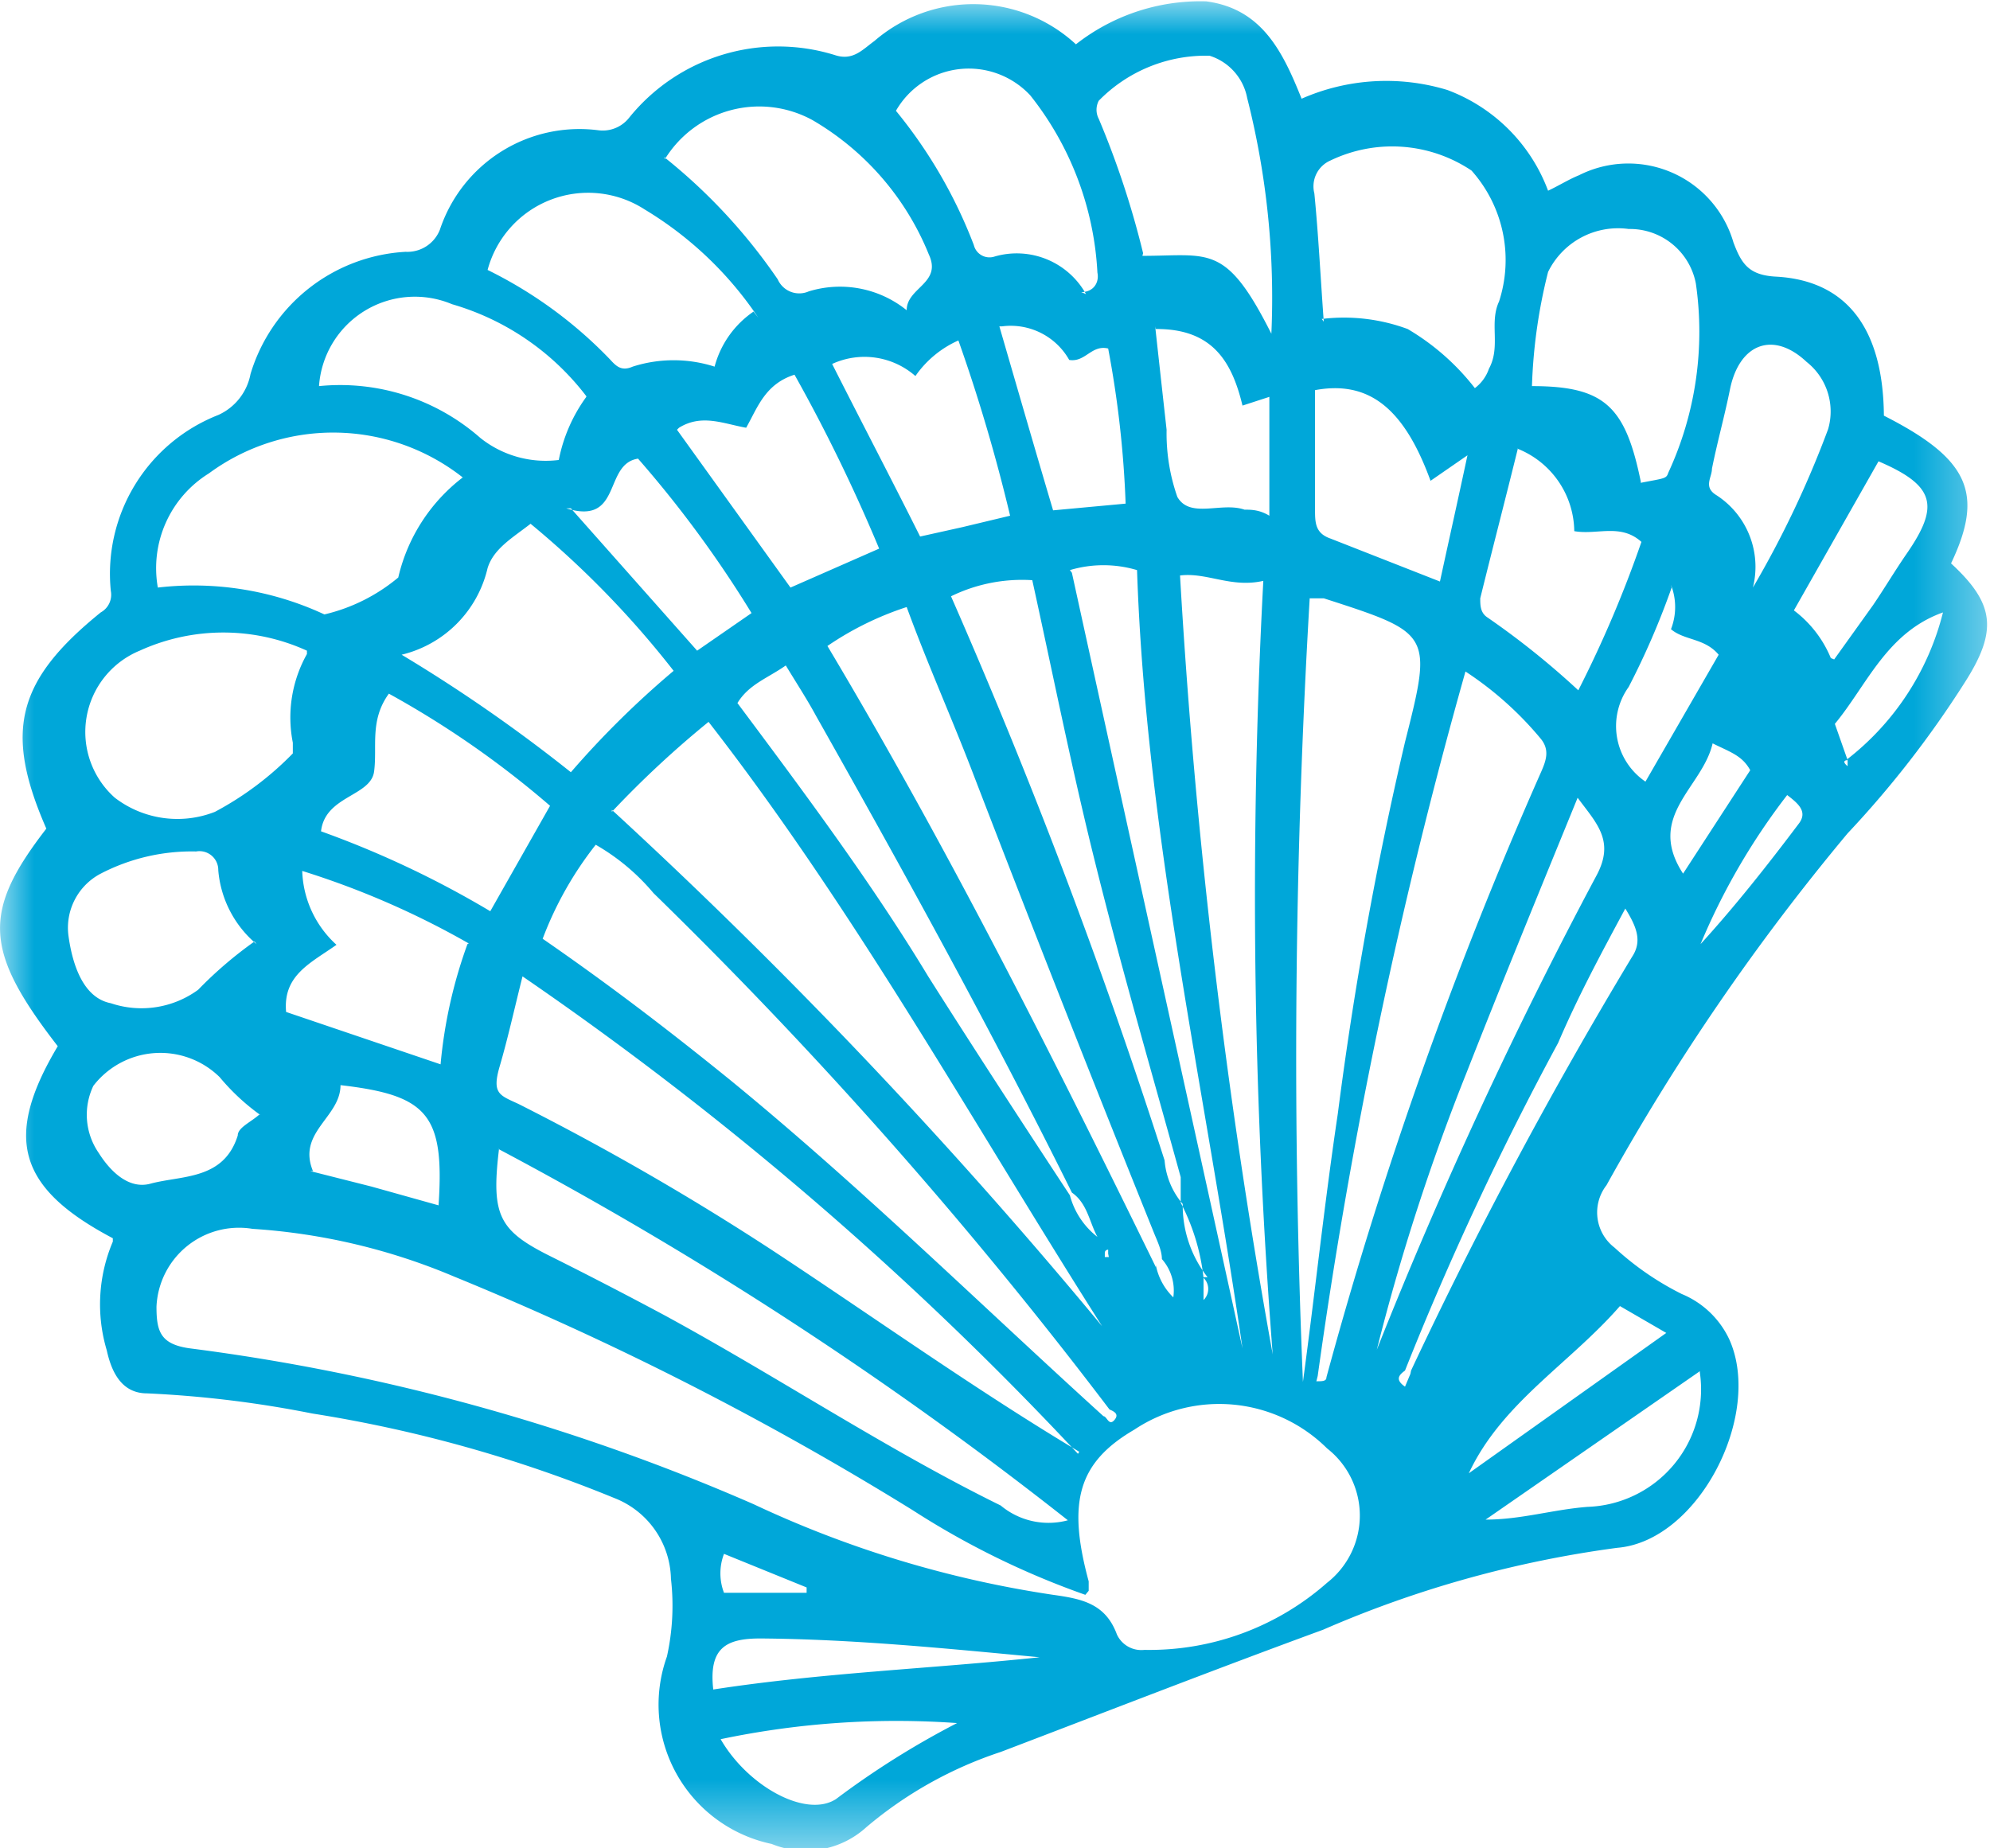 <svg xmlns="http://www.w3.org/2000/svg" xmlns:xlink="http://www.w3.org/1999/xlink" viewBox="0 0 29.63 27.52"><defs><mask id="a" x="0" y="0" width="29.63" height="27.52" maskUnits="userSpaceOnUse"><g transform="translate(-0.5 -0.25)"><polygon points="0.5 0.25 30.13 0.25 30.13 27.77 0.5 27.77 0.5 0.25" fill="#fff" fill-rule="evenodd"/></g></mask></defs><title>icon-shell</title><g mask="url(#a)"><path d="M17,18.92l0-.06s-.05,0-.05.05,0,0,0,.06l.06,0m-5.69,5h1.19l0-.08-1.23-.5a.81.81,0,0,0,0,.58M27.11,12.09a9.83,9.83,0,0,0-1.29,2.22c.52-.57,1-1.18,1.46-1.79.14-.18,0-.3-.17-.43M26,11.32c-.15.66-1,1.08-.44,1.94l1-1.54c-.12-.22-.3-.27-.56-.4M24.62,19.7c-.75.86-1.76,1.44-2.25,2.49l2.94-2.09-.69-.4M25.39,9a11.52,11.52,0,0,1-.64,1.48A1,1,0,0,0,25,11.89L26.09,10c-.21-.25-.51-.21-.71-.38a.91.91,0,0,0,0-.66M11.12,25.41c1.62-.25,3.25-.31,4.86-.48-1.38-.13-2.77-.27-4.16-.28-.51,0-.77.14-.7.76m-6-7.72.91.23,1,.28c.09-1.35-.16-1.64-1.46-1.79,0,.48-.65.7-.41,1.28m6.07,8.46c.41.71,1.28,1.18,1.72.89a12.66,12.66,0,0,1,1.8-1.13,12.73,12.73,0,0,0-3.52.24m14.58-5.48-3.19,2.21c.53,0,1-.15,1.52-.19a1.75,1.75,0,0,0,1.67-2m2-10.62.58-.81c.17-.25.33-.52.51-.78.48-.7.41-1-.43-1.36L27.21,9.34a1.7,1.7,0,0,1,.55.71M9,7.82l1.88,2.12.81-.56A16.87,16.87,0,0,0,10,7.08c-.52.08-.23,1-1.07.74m6.45-2.71c.27.93.53,1.83.8,2.74l1.08-.1A15.39,15.39,0,0,0,17,5.44c-.25-.06-.34.21-.58.17a1,1,0,0,0-1-.5m2.28,0c.06.55.11,1,.17,1.54a2.86,2.86,0,0,0,.16,1c.19.33.66.07,1,.19.1,0,.22,0,.37.09V6.16L19,6.29c-.16-.67-.46-1.15-1.3-1.14M4.37,16.85a3.25,3.25,0,0,1-.6-.56,1.26,1.26,0,0,0-1.88.13,1,1,0,0,0,.08,1c.17.27.44.54.76.46.47-.13,1.1-.05,1.31-.72,0-.12.2-.2.33-.32M21,20.35a69.5,69.5,0,0,1,3.27-7.06c.28-.52,0-.78-.28-1.16-.58,1.42-1.13,2.76-1.66,4.11A32.3,32.3,0,0,0,21,20.35M26.6,9a15,15,0,0,0,1.12-2.36.94.94,0,0,0-.32-1c-.5-.47-1-.27-1.14.4-.08.4-.19.79-.27,1.19,0,.13-.13.27.06.39A1.27,1.27,0,0,1,26.6,9M21.8,7.41c-.39-1.07-.91-1.5-1.72-1.35,0,.58,0,1.18,0,1.77,0,.2,0,.36.23.44l1.63.64c.13-.6.26-1.18.41-1.88l-.55.38m-6.26.52a25.58,25.58,0,0,0-.77-2.61,1.54,1.54,0,0,0-.64.53,1.15,1.15,0,0,0-1.24-.18c.44.87.88,1.71,1.31,2.57l.63-.14.71-.17M7.48,14.3A12.51,12.51,0,0,0,5,13.22a1.55,1.55,0,0,0,.51,1.1c-.38.27-.8.45-.75,1l2.3.78a7.11,7.11,0,0,1,.4-1.79M23.1,6.93c-.19.77-.38,1.5-.56,2.23,0,.1,0,.21.1.28A12,12,0,0,1,24,10.53a17.43,17.43,0,0,0,.94-2.21c-.31-.28-.66-.1-1-.16a1.34,1.34,0,0,0-.85-1.23M10.58,6.65,12.27,9l1.32-.58a24.86,24.86,0,0,0-1.26-2.59c-.44.14-.55.49-.72.79-.34-.06-.66-.21-1,0M4.32,14.31a1.61,1.61,0,0,1-.57-1.1.28.28,0,0,0-.33-.28A2.94,2.94,0,0,0,2,13.26a.91.91,0,0,0-.48.93c.06.43.22.92.63,1a1.43,1.43,0,0,0,1.3-.2,6,6,0,0,1,.84-.72M16.46,8.78c.85,3.88,1.7,7.72,2.54,11.55-.56-3.87-1.44-7.69-1.57-11.59a1.75,1.75,0,0,0-1,0M9.23,6.15a3.87,3.87,0,0,0-2-1.37A1.43,1.43,0,0,0,5.25,6a3.16,3.16,0,0,1,2.4.77,1.56,1.56,0,0,0,1.17.33,2.37,2.37,0,0,1,.41-.94M16.6,4.6c.18,0,.27-.14.24-.29a4.63,4.63,0,0,0-1-2.64,1.25,1.25,0,0,0-2,.23,7.2,7.2,0,0,1,1.16,2,.24.24,0,0,0,.31.17,1.18,1.18,0,0,1,1.36.56m-11.39,8a14.47,14.47,0,0,1,2.52,1.19l.89-1.57a14,14,0,0,0-2.4-1.67c-.29.4-.17.79-.22,1.16s-.73.36-.79.89m6.51-7.65A5.37,5.37,0,0,0,10.1,3.37a1.55,1.55,0,0,0-2.34.9A6.49,6.49,0,0,1,9.59,5.61c.09.1.17.17.33.1a2,2,0,0,1,1.22,0,1.44,1.44,0,0,1,.58-.82M24.93,7.44c.36-.07.38-.06.41-.15a5,5,0,0,0,.41-2.82,1,1,0,0,0-1-.81,1.16,1.16,0,0,0-1.2.64A7.93,7.93,0,0,0,23.31,6c1.08,0,1.39.3,1.62,1.42M17.51,4.06c1,0,1.24-.19,1.92,1.16a12.08,12.08,0,0,0-.36-3.51.82.82,0,0,0-.56-.63,2.23,2.23,0,0,0-1.65.67.29.29,0,0,0,0,.27,13.12,13.12,0,0,1,.66,2M10.39,2.59a8.35,8.35,0,0,1,1.69,1.82.35.35,0,0,0,.46.18A1.58,1.58,0,0,1,14,4.87c0-.34.53-.4.33-.83a4.09,4.09,0,0,0-1.73-2,1.65,1.65,0,0,0-2.2.58M6.48,10A23.16,23.16,0,0,1,9,11.75a13.64,13.64,0,0,1,1.53-1.51A14,14,0,0,0,8.4,8.05c-.27.21-.55.37-.64.66A1.73,1.73,0,0,1,6.48,10M5.07,9.94a3,3,0,0,0-2.49,0,1.31,1.31,0,0,0-.37,2.19,1.53,1.53,0,0,0,1.49.21,4.7,4.7,0,0,0,1.16-.87s0-.11,0-.16a1.93,1.93,0,0,1,.21-1.32m13-1.17a96.43,96.43,0,0,0,1.38,11.6,88.44,88.44,0,0,1-.14-11.52c-.48.11-.84-.13-1.24-.08M20.18,5a2.73,2.73,0,0,1,1.28.15,3.54,3.54,0,0,1,1,.88.61.61,0,0,0,.21-.29c.18-.33,0-.68.15-1a2,2,0,0,0-.41-1.95,2.12,2.12,0,0,0-2.1-.15.42.42,0,0,0-.24.49c.06.61.09,1.22.14,1.91M7.93,17.36c-.12,1,0,1.22.79,1.61q.84.42,1.68.87c1.69.92,3.31,2,5,2.83a1.11,1.11,0,0,0,1,.22,56.25,56.25,0,0,0-8.48-5.53m-.53-10a3.12,3.12,0,0,0-3.78-.06A1.66,1.66,0,0,0,2.85,9a4.61,4.61,0,0,1,2.48.4,2.66,2.66,0,0,0,1.1-.55,2.62,2.62,0,0,1,1-1.52M20.1,20.82c.09,0,.15,0,.15-.06a63.1,63.1,0,0,1,3.19-9c.08-.18.14-.34,0-.51a5.05,5.05,0,0,0-1.12-1,78.19,78.19,0,0,0-2.2,10.49M16.55,21.9a50.14,50.14,0,0,0-8.27-7.11c-.13.52-.22.93-.34,1.34s0,.43.28.56A39.08,39.08,0,0,1,12,18.87c1.52,1,3,2.06,4.57,3M20,9.17a116.34,116.34,0,0,0-.1,11.66c.18-1.33.32-2.66.52-4a54.74,54.74,0,0,1,1-5.53c.41-1.62.4-1.62-1.21-2.14H20M9.61,12.31A78.12,78.12,0,0,1,16.91,20C15,17,13.25,13.83,11.05,11a14.86,14.86,0,0,0-1.44,1.34M16.66,24a12.25,12.25,0,0,1-2.57-1.26,46.18,46.18,0,0,0-6.83-3.48,9.22,9.22,0,0,0-3-.71,1.23,1.23,0,0,0-1.43,1.16c0,.37.06.56.5.62a30.7,30.7,0,0,1,8.39,2.32A16,16,0,0,0,16.18,24c.43.06.78.13.95.59a.4.4,0,0,0,.41.23,4,4,0,0,0,2.72-1,1.27,1.27,0,0,0,0-2,2.28,2.28,0,0,0-2.87-.28c-.84.49-1,1.08-.68,2.26,0,0,0,.07,0,.14m.22-2.6c.05,0,.08.15.16.06s0-.13-.07-.16a68.89,68.89,0,0,0-6.79-7.69,3.2,3.2,0,0,0-.86-.72,5.25,5.25,0,0,0-.79,1.4c1,.69,1.9,1.38,2.8,2.11,1.93,1.58,3.71,3.33,5.55,5m.78-2.25a.91.91,0,0,0,.26.48.71.71,0,0,0-.17-.57c0-.12-.06-.25-.11-.37Q16.32,15.23,15,11.8c-.32-.84-.69-1.66-1-2.51a4.63,4.63,0,0,0-1.18.58c1.79,3,3.36,6.12,4.89,9.25m-1.28-1.07a1.16,1.16,0,0,0,.41.62c-.12-.22-.15-.5-.38-.66-1.19-2.4-2.49-4.76-3.81-7.1-.13-.24-.28-.47-.45-.75-.27.19-.55.28-.72.56,1,1.34,2,2.68,2.84,4.07.69,1.09,1.4,2.18,2.11,3.26m5.08,2.61A67.73,67.73,0,0,1,24.8,14.5c.16-.24.06-.46-.1-.72-.36.67-.7,1.3-1,2a46,46,0,0,0-2.28,4.88c-.08.06-.16.13,0,.24l.08-.19M28,11.56a4,4,0,0,0,1.43-2.19c-.84.3-1.13,1.08-1.61,1.66l.19.54s-.11,0,0,.09l0-.1m-9.59,7.71v.34a.23.23,0,0,0,0-.33,3.16,3.16,0,0,0-.34-1.12c0-.13,0-.26,0-.38-.43-1.56-.88-3.1-1.27-4.67-.35-1.4-.63-2.81-.94-4.22a2.41,2.41,0,0,0-1.21.24,87.11,87.11,0,0,1,3.18,8.4,1.14,1.14,0,0,0,.27.65,1.73,1.73,0,0,0,.37,1.09M2.18,18.69c-1.42-.75-1.63-1.5-.82-2.86-1.1-1.42-1.13-2-.17-3.24C.56,11.15.74,10.39,2,9.37a.3.3,0,0,0,.15-.32,2.54,2.54,0,0,1,1.6-2.62.84.84,0,0,0,.48-.61A2.56,2.56,0,0,1,6.54,4a.52.52,0,0,0,.51-.33A2.19,2.19,0,0,1,9.41,2.19.5.5,0,0,0,9.87,2a2.85,2.85,0,0,1,3.06-.93c.27.09.41-.08.59-.21a2.25,2.25,0,0,1,3,.05A3,3,0,0,1,18.46.27c.83.11,1.14.75,1.42,1.45a3.13,3.13,0,0,1,2.17-.13,2.55,2.55,0,0,1,1.5,1.5c.17-.08.31-.17.46-.23a1.63,1.63,0,0,1,2.3,1c.12.32.23.49.64.51,1.06.06,1.59.79,1.6,2.07,1.26.64,1.5,1.15,1,2.2.65.6.7,1,.2,1.78a15,15,0,0,1-1.74,2.24,33.51,33.51,0,0,0-3.59,5.24.66.66,0,0,0,.12.93,4.31,4.31,0,0,0,1,.69,1.35,1.35,0,0,1,.71.68c.5,1.12-.46,3-1.67,3.1a16.37,16.37,0,0,0-4.38,1.22c-1.61.59-3.2,1.21-4.8,1.82a6,6,0,0,0-2,1.12,1.34,1.34,0,0,1-1.41.25,2.12,2.12,0,0,1-1.56-2.79,3.5,3.5,0,0,0,.06-1.16,1.32,1.32,0,0,0-.84-1.2,20.07,20.07,0,0,0-4.5-1.26A16.36,16.36,0,0,0,2.69,21c-.38,0-.53-.32-.6-.64a2.39,2.39,0,0,1,.09-1.62" transform="translate(-0.5 -0.25)" fill="#00a7d9" fill-rule="evenodd"/></g></svg>